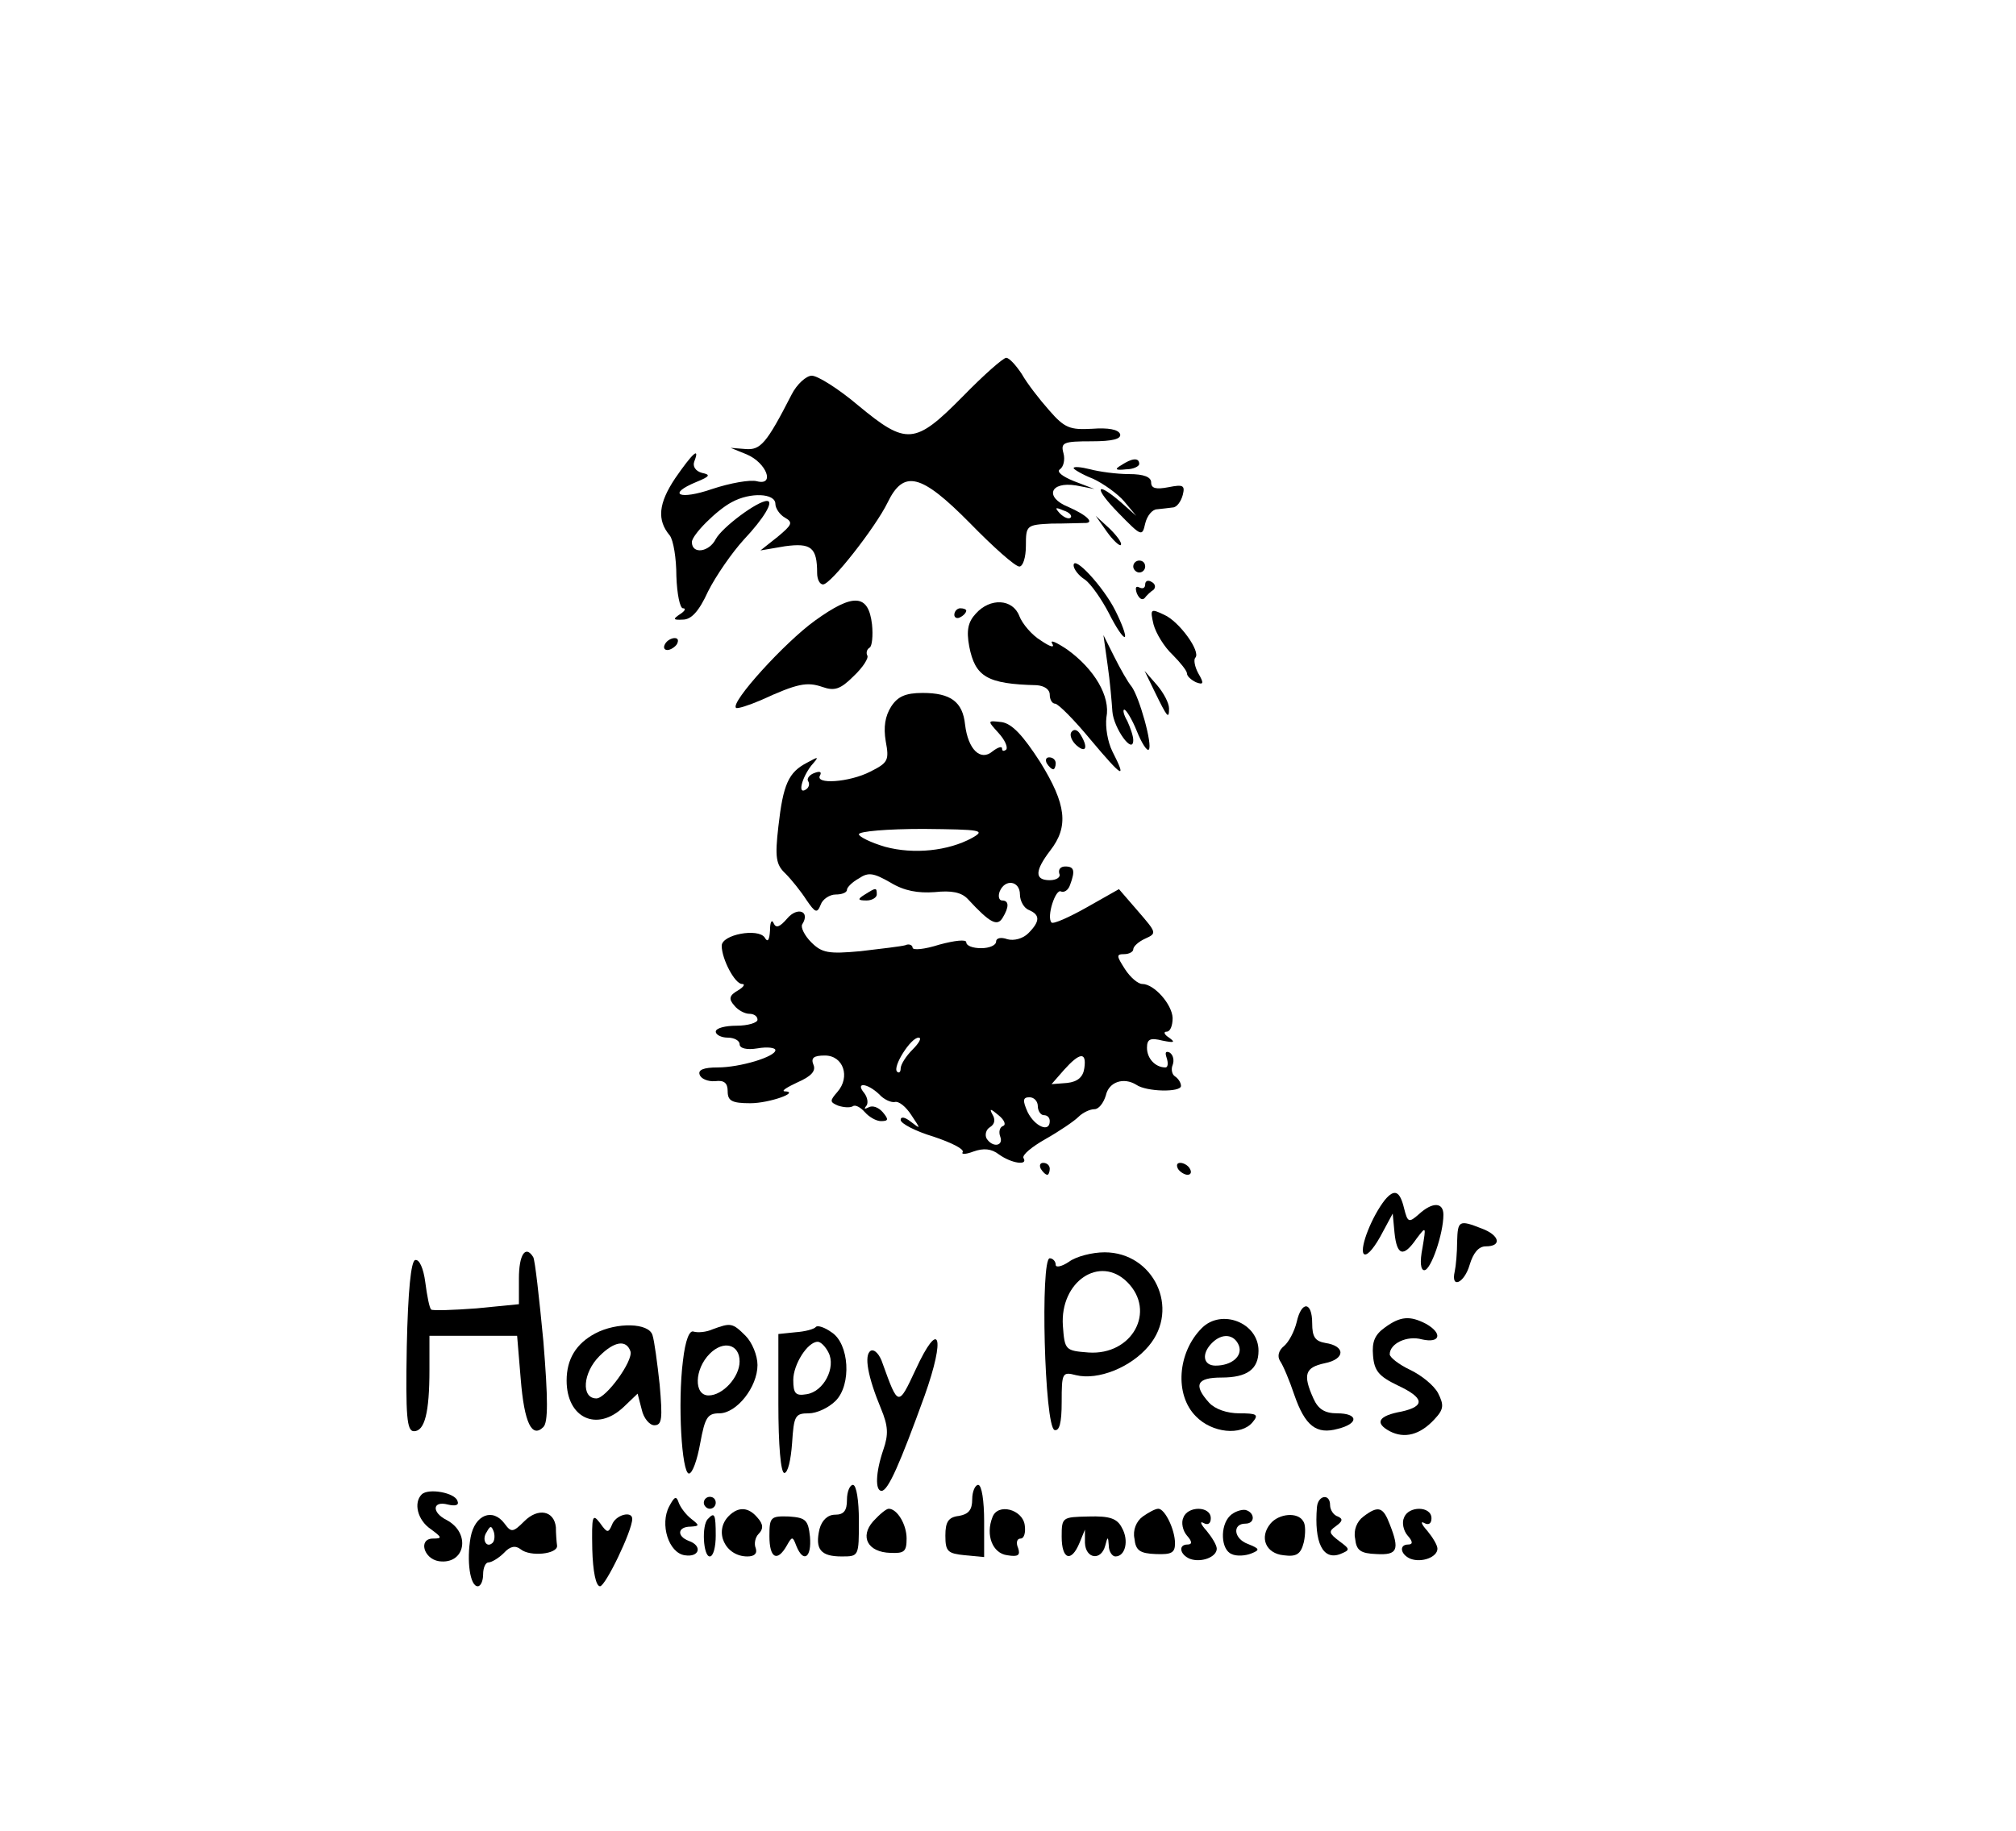 <?xml version="1.0" standalone="no"?>
<!DOCTYPE svg PUBLIC "-//W3C//DTD SVG 20010904//EN"
 "http://www.w3.org/TR/2001/REC-SVG-20010904/DTD/svg10.dtd">
<svg version="1.0" xmlns="http://www.w3.org/2000/svg"
 width="338pt" height="307pt" viewBox="0 0 338 307"
 preserveAspectRatio="xMidYMid meet">

<g transform="translate(0,307) scale(0.1,-0.1)"
fill="#000000" stroke="none">
<path d="M1614 2405 c-80 -81 -94 -82 -175 -15 -33 28 -68 50 -78 50 -9 0 -25
-14 -34 -32 -42 -82 -52 -93 -77 -91 l-25 2 27 -11 c33 -14 48 -53 17 -45 -11
3 -45 -3 -75 -13 -55 -19 -77 -9 -26 12 22 9 24 12 9 15 -11 3 -16 11 -13 19
10 26 -3 14 -32 -28 -28 -42 -31 -70 -9 -96 6 -8 11 -38 11 -68 1 -30 6 -54
11 -54 6 0 3 -5 -5 -10 -12 -8 -12 -10 5 -9 14 0 27 14 42 47 13 26 40 65 60
87 34 36 51 65 39 65 -16 0 -75 -44 -86 -64 -11 -22 -40 -26 -40 -5 0 12 42
54 67 67 31 17 73 15 73 -3 0 -7 7 -18 16 -23 14 -8 12 -12 -12 -32 l-29 -23
41 7 c44 6 54 -2 54 -45 0 -10 4 -19 10 -19 13 0 88 96 108 137 27 56 56 49
138 -34 39 -40 76 -73 83 -73 6 0 11 15 11 35 0 34 1 35 43 37 23 0 48 1 54 1
20 -1 6 13 -26 27 -40 16 -31 43 13 36 l31 -6 -34 13 c-20 8 -30 16 -24 20 6
4 9 16 6 27 -5 18 0 20 47 20 36 0 50 4 48 12 -3 8 -20 11 -47 9 -37 -2 -46 1
-72 31 -16 18 -37 45 -46 61 -10 15 -21 27 -26 27 -5 0 -38 -29 -73 -65z m181
-203 c-3 -3 -11 0 -18 7 -9 10 -8 11 6 5 10 -3 15 -9 12 -12z"/>
<path d="M1880 2290 c-12 -7 -10 -9 8 -7 12 0 22 5 22 9 0 11 -12 10 -30 -2z"/>
<path d="M1800 2285 c0 -2 15 -11 33 -18 17 -8 41 -25 52 -38 l20 -24 -26 23
c-43 37 -45 24 -4 -18 39 -40 40 -40 45 -18 3 13 12 24 20 24 8 1 20 2 26 3 7
0 14 10 17 21 4 16 1 18 -24 13 -21 -4 -29 -2 -29 8 0 9 -12 14 -37 14 -21 0
-50 4 -65 8 -16 4 -28 5 -28 2z"/>
<path d="M1856 2178 c10 -14 21 -24 23 -22 3 3 -6 15 -18 27 l-24 22 19 -27z"/>
<path d="M1800 2122 c0 -6 8 -17 19 -24 10 -7 28 -33 40 -56 12 -24 24 -42 27
-40 2 3 -5 22 -16 44 -20 40 -70 94 -70 76z"/>
<path d="M1900 2120 c0 -5 5 -10 10 -10 6 0 10 5 10 10 0 6 -4 10 -10 10 -5 0
-10 -4 -10 -10z"/>
<path d="M1920 2090 c0 -6 -4 -8 -10 -5 -6 3 -7 -1 -4 -10 4 -9 9 -12 13 -8 3
4 10 11 15 14 4 4 3 10 -3 13 -6 4 -11 2 -11 -4z"/>
<path d="M1366 2029 c-50 -36 -142 -137 -132 -146 2 -2 21 4 42 13 61 28 77
31 103 22 20 -7 30 -4 52 18 16 15 26 31 23 35 -2 4 -1 10 4 13 4 2 6 20 4 39
-6 51 -31 53 -96 6z"/>
<path d="M1636 2041 c-13 -14 -16 -28 -11 -55 10 -51 30 -63 113 -65 13 -1 22
-7 22 -16 0 -8 4 -15 9 -15 5 0 32 -27 60 -61 53 -63 61 -68 36 -19 -8 16 -12
41 -10 57 7 35 -20 81 -66 114 -18 12 -29 17 -25 10 5 -8 -3 -6 -19 5 -15 9
-31 28 -36 41 -11 29 -49 31 -73 4z"/>
<path d="M1600 2039 c0 -5 5 -7 10 -4 6 3 10 8 10 11 0 2 -4 4 -10 4 -5 0 -10
-5 -10 -11z"/>
<path d="M1934 2023 c4 -15 18 -38 32 -51 13 -13 24 -27 24 -31 0 -5 7 -11 15
-15 13 -5 14 -2 4 15 -6 11 -8 23 -5 26 10 10 -27 61 -52 72 -23 11 -24 10
-18 -16z"/>
<path d="M1115 1990 c-3 -5 -2 -10 4 -10 5 0 13 5 16 10 3 6 2 10 -4 10 -5 0
-13 -4 -16 -10z"/>
<path d="M1857 1955 c4 -27 7 -63 8 -78 2 -28 35 -74 35 -48 0 7 -5 21 -10 32
-6 10 -8 19 -5 19 3 0 13 -16 21 -36 8 -20 17 -34 20 -31 7 7 -16 89 -29 106
-6 7 -19 30 -29 50 l-18 36 7 -50z"/>
<path d="M1936 1910 c21 -43 24 -47 24 -28 0 9 -9 26 -20 39 l-21 24 17 -35z"/>
<path d="M1494 1885 c-10 -16 -13 -34 -9 -58 6 -32 4 -36 -26 -51 -35 -18 -94
-22 -84 -6 3 6 -1 7 -9 4 -9 -3 -14 -10 -11 -14 3 -5 1 -11 -4 -14 -14 -9 -7
19 9 40 14 16 13 16 -7 5 -31 -16 -40 -36 -48 -107 -6 -52 -4 -64 12 -79 10
-10 26 -30 35 -44 15 -22 18 -23 24 -8 3 9 15 17 25 17 10 0 19 3 19 8 0 4 9
13 20 19 16 11 25 9 53 -7 23 -14 46 -18 74 -16 28 3 45 0 56 -12 37 -40 49
-46 58 -31 11 18 11 29 -1 29 -5 0 -7 7 -4 15 9 22 34 18 34 -5 0 -11 7 -23
15 -26 19 -8 19 -19 -1 -39 -9 -9 -24 -13 -35 -10 -11 4 -19 2 -19 -4 0 -6
-11 -11 -25 -11 -14 0 -25 4 -25 10 0 5 -19 3 -45 -4 -25 -8 -45 -10 -45 -5 0
4 -6 7 -12 4 -7 -2 -41 -6 -75 -10 -54 -5 -65 -3 -83 15 -11 11 -18 25 -15 30
14 22 -8 30 -25 10 -13 -15 -19 -17 -23 -8 -3 7 -6 2 -6 -12 -1 -17 -4 -21 -9
-12 -11 16 -72 5 -72 -14 0 -22 22 -64 34 -64 6 0 3 -5 -7 -11 -14 -8 -16 -14
-6 -25 6 -8 18 -14 25 -14 8 0 14 -4 14 -10 0 -5 -16 -10 -35 -10 -19 0 -35
-4 -35 -10 0 -5 9 -10 20 -10 11 0 20 -5 20 -11 0 -7 12 -10 30 -7 17 3 30 1
30 -3 0 -11 -59 -29 -97 -29 -23 0 -33 -4 -30 -12 2 -7 14 -12 26 -11 15 2 21
-3 21 -17 0 -16 7 -20 38 -20 32 0 85 19 57 20 -5 1 5 7 22 15 23 10 31 19 27
29 -5 12 0 16 19 16 31 0 43 -36 21 -61 -13 -15 -13 -17 1 -23 9 -3 20 -4 25
-1 4 3 13 -2 20 -10 7 -8 19 -15 27 -15 13 0 13 3 3 15 -7 8 -17 12 -24 8 -6
-3 -8 -3 -4 2 4 4 3 14 -3 22 -16 19 5 17 25 -2 8 -9 20 -14 26 -13 7 2 19 -8
28 -22 16 -24 16 -24 -1 -11 -10 8 -17 9 -17 3 0 -6 25 -19 55 -28 30 -10 52
-21 49 -26 -3 -4 5 -4 18 1 17 6 30 5 43 -5 21 -15 49 -19 41 -6 -3 5 14 19
37 32 23 13 48 30 55 37 7 7 19 13 27 13 7 0 15 10 19 23 5 23 30 31 51 18 17
-12 75 -13 75 -2 0 5 -4 12 -10 16 -5 3 -7 12 -4 19 3 8 1 17 -5 21 -7 3 -8 0
-5 -9 3 -9 2 -16 -2 -16 -17 0 -31 15 -31 33 0 15 6 17 26 12 20 -4 22 -3 11
5 -8 5 -10 10 -4 10 6 0 10 10 10 23 -1 23 -31 57 -51 57 -7 0 -20 11 -29 25
-14 22 -15 25 -1 25 8 0 15 4 15 8 0 5 9 13 20 18 20 9 19 10 -12 46 l-32 37
-53 -30 c-30 -17 -57 -29 -60 -26 -9 9 7 58 16 52 5 -2 12 2 15 11 9 24 7 31
-8 31 -8 0 -12 -5 -10 -12 3 -6 -5 -11 -16 -11 -26 0 -25 16 1 50 31 40 27 77
-17 148 -29 45 -47 64 -64 67 -25 3 -25 3 -6 -18 11 -12 16 -24 13 -28 -4 -3
-7 -3 -7 2 0 4 -7 2 -16 -5 -20 -17 -41 3 -46 45 -4 38 -24 53 -71 53 -29 0
-42 -6 -53 -23z m136 -220 c-40 -22 -98 -28 -146 -15 -24 7 -44 17 -44 21 0 5
48 9 108 9 97 -1 105 -2 82 -15z m-100 -355 c-11 -11 -20 -25 -20 -32 0 -6 -3
-8 -6 -5 -8 8 23 57 36 57 6 0 1 -9 -10 -20z m288 -31 c-2 -15 -11 -23 -29
-25 l-26 -2 21 24 c26 29 38 31 34 3z m-78 -64 c0 -8 5 -15 10 -15 6 0 10 -4
10 -10 0 -20 -25 -9 -37 15 -9 20 -8 25 3 25 8 0 14 -7 14 -15z m-58 -33 c-6
-2 -8 -10 -5 -18 6 -16 -13 -19 -23 -3 -3 6 -1 15 6 19 8 5 9 13 4 21 -6 11
-3 10 10 -1 10 -8 13 -16 8 -18z"/>
<path d="M1796 1842 c-3 -5 1 -15 9 -22 16 -14 20 -3 6 19 -5 8 -11 9 -15 3z"/>
<path d="M1755 1790 c3 -5 8 -10 11 -10 2 0 4 5 4 10 0 6 -5 10 -11 10 -5 0
-7 -4 -4 -10z"/>
<path d="M1450 1570 c-13 -8 -12 -10 3 -10 9 0 17 5 17 10 0 12 -1 12 -20 0z"/>
<path d="M1745 1110 c3 -5 8 -10 11 -10 2 0 4 5 4 10 0 6 -5 10 -11 10 -5 0
-7 -4 -4 -10z"/>
<path d="M1975 1110 c3 -5 11 -10 16 -10 6 0 7 5 4 10 -3 6 -11 10 -16 10 -6
0 -7 -4 -4 -10z"/>
<path d="M2322 1058 c-22 -28 -42 -79 -36 -90 4 -6 15 5 28 28 l21 39 3 -32
c4 -39 15 -42 37 -10 16 21 16 21 10 -15 -5 -25 -3 -38 3 -38 11 0 32 61 32
93 0 21 -18 22 -41 1 -17 -15 -19 -14 -25 10 -7 29 -16 33 -32 14z"/>
<path d="M2443 988 c0 -18 -2 -41 -4 -50 -7 -30 16 -20 25 11 6 20 15 31 27
31 28 0 23 19 -7 30 -38 15 -40 13 -41 -22z"/>
<path d="M870 926 l0 -43 -71 -7 c-40 -3 -74 -4 -76 -2 -3 2 -7 23 -10 46 -3
23 -10 39 -17 37 -7 -2 -12 -52 -14 -145 -2 -117 0 -142 12 -142 18 0 26 31
26 103 l0 57 74 0 73 0 6 -72 c6 -75 19 -100 38 -81 8 8 8 46 0 144 -7 73 -14
136 -17 141 -13 21 -24 4 -24 -36z"/>
<path d="M1792 954 c-12 -8 -22 -10 -22 -5 0 6 -5 11 -10 11 -16 0 -9 -282 8
-288 8 -2 12 11 12 47 0 49 1 51 24 45 37 -9 92 13 122 49 53 63 8 157 -74
157 -21 0 -48 -7 -60 -16z m98 -34 c49 -49 8 -123 -65 -118 -39 3 -40 4 -43
45 -5 74 62 119 108 73z"/>
<path d="M2174 853 c-4 -16 -13 -33 -21 -40 -9 -7 -12 -17 -7 -25 5 -7 16 -33
24 -57 18 -52 37 -67 73 -57 36 9 34 26 -1 26 -21 0 -32 7 -40 25 -18 40 -14
52 19 59 35 7 35 29 1 34 -17 3 -22 10 -22 33 0 37 -18 38 -26 2z"/>
<path d="M2015 843 c-41 -41 -46 -112 -10 -148 27 -28 76 -33 95 -10 11 13 7
15 -22 15 -21 0 -41 7 -51 18 -27 30 -20 42 21 42 43 0 62 14 62 45 0 47 -62
71 -95 38z m62 -29 c7 -18 -12 -34 -39 -34 -21 0 -24 20 -6 38 17 17 37 15 45
-4z"/>
<path d="M2322 844 c-17 -12 -22 -24 -20 -47 2 -26 10 -35 41 -50 45 -21 47
-35 7 -44 -39 -7 -46 -19 -20 -33 25 -13 51 -6 75 20 16 17 16 24 6 44 -7 13
-28 30 -47 39 -19 9 -34 21 -34 26 0 18 29 32 54 25 31 -7 35 10 7 26 -27 14
-43 13 -69 -6z"/>
<path d="M998 834 c-32 -17 -48 -43 -48 -79 0 -63 51 -87 96 -44 l23 22 7 -27
c3 -14 13 -26 21 -26 13 0 14 11 9 68 -4 37 -9 74 -12 83 -6 21 -60 22 -96 3z
m59 -30 c5 -16 -41 -79 -57 -79 -26 0 -23 43 5 71 25 25 45 28 52 8z"/>
<path d="M1195 841 c-11 -5 -25 -6 -32 -4 -7 3 -14 -14 -18 -49 -9 -71 -2
-188 10 -189 6 0 14 23 19 51 8 43 12 50 32 50 29 0 64 44 64 81 0 16 -9 38
-20 49 -22 22 -25 22 -55 11z m45 -54 c0 -26 -28 -57 -52 -57 -25 0 -24 44 2
70 23 23 50 16 50 -13z"/>
<path d="M1368 845 c-3 -4 -19 -8 -34 -9 l-29 -3 0 -117 c0 -70 4 -116 10
-116 6 0 11 22 13 50 3 46 5 50 28 50 13 0 33 9 45 21 27 27 23 96 -7 115 -11
8 -23 12 -26 9z m21 -43 c13 -25 -8 -66 -37 -70 -18 -3 -22 1 -22 24 0 26 24
64 41 64 5 0 13 -8 18 -18z"/>
<path d="M1535 773 c-29 -62 -29 -62 -55 10 -5 16 -14 25 -20 22 -12 -7 -5
-44 17 -97 12 -29 13 -43 4 -69 -13 -38 -14 -69 -3 -69 11 0 31 46 72 159 36
101 25 131 -15 44z"/>
<path d="M1420 555 c0 -18 -5 -25 -20 -25 -12 0 -22 -9 -26 -24 -8 -34 2 -46
37 -46 29 0 29 0 29 60 0 33 -4 60 -10 60 -5 0 -10 -11 -10 -25z"/>
<path d="M1630 556 c0 -18 -6 -25 -22 -28 -18 -2 -23 -10 -23 -33 0 -27 4 -30
33 -33 l32 -3 0 60 c0 34 -4 61 -10 61 -5 0 -10 -11 -10 -24z"/>
<path d="M707 564 c-14 -14 -7 -43 15 -58 19 -14 20 -16 4 -16 -25 0 -16 -34
10 -38 44 -6 54 47 13 69 -26 13 -24 33 2 26 13 -3 19 -1 16 6 -4 14 -49 22
-60 11z"/>
<path d="M1122 544 c-16 -30 -1 -78 26 -82 25 -4 30 16 7 24 -21 8 -19 24 3
24 15 1 15 2 1 13 -9 7 -18 19 -21 27 -4 12 -7 11 -16 -6z"/>
<path d="M1180 550 c0 -5 5 -10 10 -10 6 0 10 5 10 10 0 6 -4 10 -10 10 -5 0
-10 -4 -10 -10z"/>
<path d="M2208 543 c-5 -60 10 -90 39 -79 17 7 17 8 -2 22 -17 13 -18 16 -5
25 11 8 12 12 3 16 -7 2 -13 11 -13 19 0 20 -20 17 -22 -3z"/>
<path d="M879 519 c-19 -19 -22 -19 -33 -4 -20 27 -50 15 -57 -23 -7 -39 -1
-82 12 -82 5 0 9 9 9 20 0 11 4 20 9 20 5 0 17 7 26 16 10 11 19 13 28 6 16
-13 62 -8 61 6 -1 7 -2 21 -2 31 -3 28 -30 33 -53 10z m-53 -36 c-10 -10 -19
5 -10 18 6 11 8 11 12 0 2 -7 1 -15 -2 -18z"/>
<path d="M1222 528 c-26 -26 -6 -68 31 -68 12 0 17 5 14 14 -3 7 -1 18 5 24 8
8 8 16 -2 27 -15 18 -32 19 -48 3z"/>
<path d="M1464 519 c-23 -26 -9 -52 29 -53 23 -1 27 2 27 24 0 24 -16 50 -30
50 -4 0 -15 -9 -26 -21z"/>
<path d="M1664 526 c-12 -30 0 -61 25 -64 18 -3 22 0 18 12 -4 9 -2 16 4 16 6
0 9 10 7 23 -4 26 -45 37 -54 13z"/>
<path d="M1916 527 c-11 -8 -17 -23 -14 -37 2 -20 9 -25 36 -26 26 -1 32 2 32
18 0 23 -17 58 -28 58 -5 0 -16 -6 -26 -13z"/>
<path d="M1984 525 c-4 -8 -1 -22 6 -30 9 -10 9 -15 1 -15 -16 0 -13 -17 4
-24 19 -7 45 3 45 17 0 6 -8 19 -17 30 -10 11 -12 17 -5 13 7 -4 12 -1 12 8 0
21 -39 21 -46 1z"/>
<path d="M2062 528 c-17 -17 -15 -57 3 -64 8 -4 23 -3 33 1 15 6 14 8 -6 16
-24 9 -26 34 -4 34 17 0 16 19 0 23 -7 1 -19 -3 -26 -10z"/>
<path d="M2286 527 c-11 -8 -17 -23 -14 -37 2 -20 9 -25 36 -26 35 -2 39 7 22
50 -11 29 -19 32 -44 13z"/>
<path d="M2354 525 c-4 -8 -1 -22 6 -30 9 -10 9 -15 1 -15 -16 0 -13 -17 4
-24 19 -7 45 3 45 17 0 6 -8 19 -17 30 -10 11 -12 17 -5 13 7 -4 12 -1 12 8 0
21 -39 21 -46 1z"/>
<path d="M993 472 c1 -37 6 -62 13 -62 9 0 54 93 54 113 0 14 -28 7 -34 -10
-6 -14 -8 -14 -20 3 -13 17 -14 12 -13 -44z"/>
<path d="M1187 523 c-11 -10 -8 -63 3 -63 6 0 10 16 10 35 0 36 -2 40 -13 28z"/>
<path d="M1290 494 c0 -37 13 -44 29 -16 9 16 10 16 16 0 12 -30 26 -20 23 15
-3 28 -7 32 -35 34 -31 1 -33 -1 -33 -33z"/>
<path d="M1780 493 c0 -38 16 -44 30 -10 l9 22 0 -22 c1 -27 27 -31 34 -5 4
16 5 16 6 0 0 -10 6 -18 11 -18 17 0 23 27 11 48 -8 16 -21 20 -56 19 -44 -1
-45 -1 -45 -34z"/>
<path d="M2130 515 c-19 -23 -8 -50 22 -53 22 -3 29 2 34 22 3 14 3 30 -1 35
-9 16 -41 13 -55 -4z"/>
</g>
</svg>
